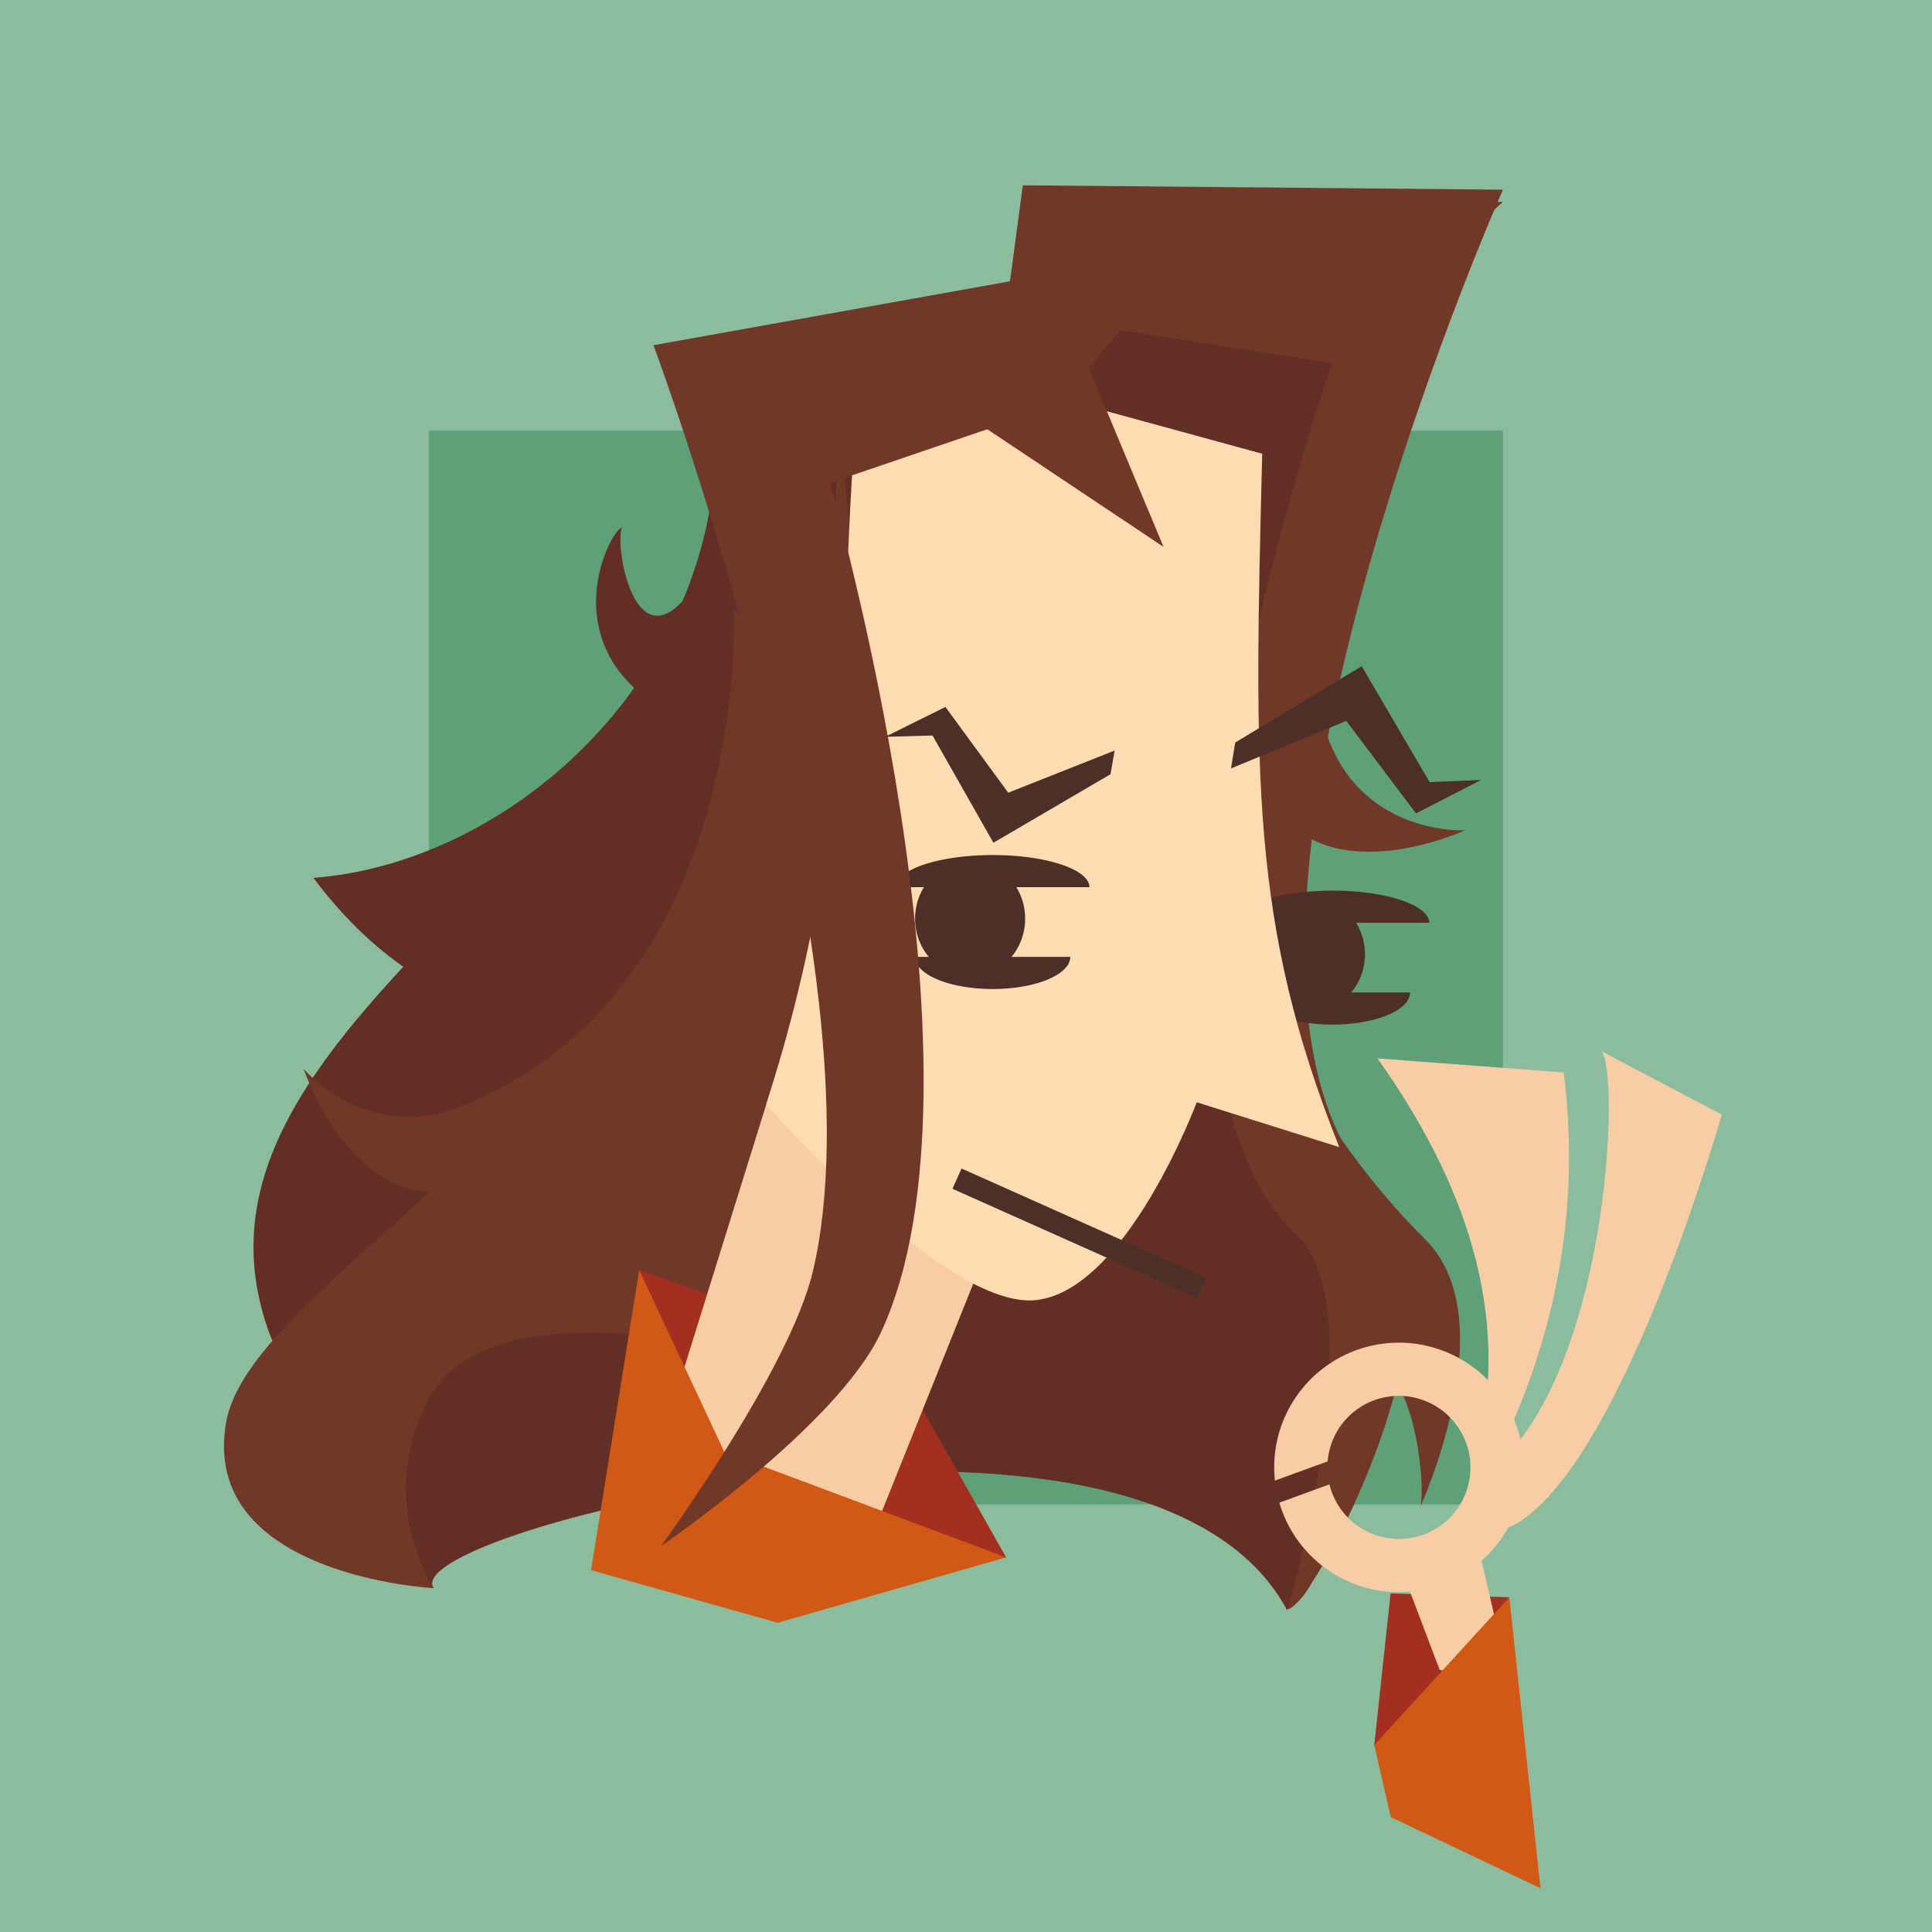 <?xml version="1.0" encoding="UTF-8" standalone="no"?>
<!-- Created with Inkscape (http://www.inkscape.org/) -->

<svg width="90.558mm" height="90.558mm" viewBox="0 0 90.558 90.558" version="1.1" id="svg5" inkscape:version="1.3 (0e150ed6c4, 2023-07-21)" sodipodi:docname=";daw.svg" xmlns:inkscape="http://www.inkscape.org/namespaces/inkscape" xmlns:sodipodi="http://sodipodi.sourceforge.net/DTD/sodipodi-0.dtd" xmlns="http://www.w3.org/2000/svg" xmlns:svg="http://www.w3.org/2000/svg">
  <sodipodi:namedview id="namedview7" pagecolor="#ffffff" bordercolor="#666666" borderopacity="1.0" inkscape:showpageshadow="2" inkscape:pageopacity="0.0" inkscape:pagecheckerboard="0" inkscape:deskcolor="#d1d1d1" inkscape:document-units="mm" showgrid="false" inkscape:zoom="0.46903409" inkscape:cx="-8.5281647" inkscape:cy="334.73046" inkscape:window-width="2467" inkscape:window-height="1413" inkscape:window-x="84" inkscape:window-y="-9" inkscape:window-maximized="1" inkscape:current-layer="layer1" />
  <defs id="defs2" />
  <g inkscape:label="Слой 1" inkscape:groupmode="layer" id="layer1" transform="translate(-20.299,-81.884)">
    <rect style="fill:#8cbc9e;fill-opacity:1;fill-rule:evenodd;stroke-width:0.265" id="rect24369" width="90.558" height="90.558" x="20.299" y="81.884" inkscape:export-filename="Тот самый.png" inkscape:export-xdpi="448.7756" inkscape:export-ydpi="448.7756" />
    <rect style="fill:#5ea077;fill-opacity:1;fill-rule:evenodd;stroke-width:0.265" id="rect24369-6" width="50.334" height="50.334" x="40.411" y="102.067" />
    <path id="path8809-4-2" style="fill:#713828;fill-opacity:1;stroke-width:1.765;stroke-linecap:round;stroke-linejoin:round;stroke-dashoffset:44.032;paint-order:markers stroke fill" inkscape:transform-center-x="-0.36619975" inkscape:transform-center-y="-6.708746" d="m 73.174,127.652 c 0,0 -1.967,16.18 11.209,18.01 2.438,0.339 2.779,6.651 2.446,6.948 0,0 4.095,-8.833 0.278,-12.629 -10.415,-10.358 -11.41,-25.351 -11.41,-25.351 l -15.997,15.363 6.765,12.09 0.758,-9.903 z" sodipodi:nodetypes="cscsccccc" />
    <path id="path18045" style="fill:#632f24;stroke-width:1.765;stroke-linecap:round;stroke-linejoin:round;stroke-dashoffset:44.032;paint-order:markers stroke fill" inkscape:transform-center-x="-0.82568218" inkscape:transform-center-y="-1.3103737" d="m 34.987,123.032 c 8.655,-0.65 18.142,-8.406 18.879,-19.659 l 2.326,25.419 c -7.57,1.594 -15.034,2.442 -21.205,-5.76 z" sodipodi:nodetypes="cccc" />
    <path id="path8809-4-1-4" style="fill:#632f24;fill-opacity:1;stroke-width:1.765;stroke-linecap:round;stroke-linejoin:round;stroke-dashoffset:44.032;paint-order:markers stroke fill" inkscape:transform-center-x="2.1503111" inkscape:transform-center-y="0.34372958" d="m 50.598,126.358 c 0,0 9.928,-27.586 2.116,-16.818 -2.63,3.626 -3.608,-1.998 -3.272,-2.928 -0.636,0.266 -3.121,5.333 1.721,8.385 12.426,7.832 -12.449,17.251 -12.449,17.251 l 21.917,3.404 5.512,-12.71 -8.335,5.402 z" sodipodi:nodetypes="cscsccccc" />
    <path id="path8809-4" style="fill:#713828;fill-opacity:1;stroke-width:1.765;stroke-linecap:round;stroke-linejoin:round;stroke-dashoffset:44.032;paint-order:markers stroke fill" inkscape:transform-center-x="-0.62787192" inkscape:transform-center-y="-0.37839537" d="m 79.94,99.042 c 0,0 -7.202,9.512 0.118,20.619 2.662,4.039 8.907,1.141 8.907,1.141 0,0 -4.595,0.263 -6.353,-4.159 -5.425,-13.65 8.132,-25.293 8.132,-25.293 l -22.179,0.1 -3.435,13.421 7.377,-6.651 z" sodipodi:nodetypes="cscsccccc" />
    <path id="path12685" style="fill:#632f24;stroke-width:1.765;stroke-linecap:round;stroke-linejoin:round;stroke-dashoffset:44.032;paint-order:markers stroke fill" inkscape:transform-center-x="1.052591" inkscape:transform-center-y="-0.3749903" d="m 59.771,98.341 c 4.217,9.803 24.122,-18.975 22.949,0.602 -0.209,3.489 -2.625,21.135 -1.655,34.491 0.442,6.081 4.026,3.683 3.862,8.6 -0.031,0.933 -0.72,4.649 -0.885,5.423 -1.09,5.103 -1.666,9.014 -3.426,9.88 -6.659,-12.397 -41.902,-3.694 -39.984,-1.01 0,0 -6.543,-8.696 -7.741,-12.047 -3.531,-9.872 6.826,-16.946 15.048,-26.269 7.882,-8.937 3.66,-16.661 11.833,-19.67 z" sodipodi:nodetypes="cssssccssc" />
    <path id="path12682" style="fill:#713828;stroke-width:1.765;stroke-linecap:round;stroke-linejoin:round;stroke-dashoffset:44.032;paint-order:markers stroke fill" inkscape:transform-center-x="1.0587048" inkscape:transform-center-y="-0.77874281" d="m 59.564,100.546 4.064,47.003 c 0,0 -19.596,-7.18 -23.279,-0.02 -2.458,4.778 0.283,8.797 0.283,8.797 0,0 -10.984,-0.562 -9.736,-7.76 1.435,-8.278 29.682,-19.011 28.668,-48.02 z" sodipodi:nodetypes="ccscsc" />
    <path id="path19577" style="fill:#a22f1f;stroke-width:1.765;stroke-linecap:round;stroke-linejoin:round;stroke-dashoffset:44.032;paint-order:markers stroke fill" inkscape:transform-center-x="-0.26484008" inkscape:transform-center-y="-0.72237375" d="m 52.814,154.355 -2.555,-12.941 12.008,4.28 5.193,9.19 z" sodipodi:nodetypes="ccccc" />
    <path id="path8809-9" style="fill:#713828;fill-opacity:1;stroke-width:1.765;stroke-linecap:round;stroke-linejoin:round;stroke-dashoffset:44.032;paint-order:markers stroke fill" inkscape:transform-center-x="0.62053205" inkscape:transform-center-y="-0.034873735" d="m 82.753,98.905 c 0,0 -11.31,31.657 -1.683,40.838 3.718,3.546 -0.4,17.546 -0.421,17.555 1.005,0.228 9.083,-14.509 4.167,-19.647 -10.154,-10.614 5.929,-46.876 5.929,-46.876 l -22.503,-0.206 -1.942,14.515 6.521,-7.72 z" sodipodi:nodetypes="cscsccccc" />
    <path id="path8809-4-1" style="fill:#713828;fill-opacity:1;stroke-width:1.765;stroke-linecap:round;stroke-linejoin:round;stroke-dashoffset:44.032;paint-order:markers stroke fill" inkscape:transform-center-x="0.39645741" inkscape:transform-center-y="-6.5375832" d="m 56.54,123.583 c 0,0 -1.958,11.769 -15.058,14.087 -4.763,0.843 -6.951,-5.685 -6.951,-5.685 0,0 2.968,3.518 7.388,1.755 13.643,-5.442 12.781,-23.292 12.781,-23.292 l 15.173,16.178 -7.387,11.72 -0.24,-9.929 z" sodipodi:nodetypes="cscsccccc" />
    <path id="rect4371" style="fill:#f7cda5;fill-rule:evenodd;stroke-width:0.265" d="m 58.878,125.102 13.182,1.633 -8.361,20.852 -2.657,6.626 -10.784,-1.432 z" sodipodi:nodetypes="cccccc" />
    <g id="g17280-3" transform="translate(16.665,1.664)">
      <ellipse style="fill:#4c2f29;fill-opacity:1;fill-rule:evenodd;stroke-width:0.265" id="path16238-8" cx="65.033" cy="124.948" rx="2.58" ry="2.714" />
      <path style="fill:#4c2f29;fill-opacity:1;fill-rule:evenodd;stroke-width:0.265" id="path16402-33" sodipodi:type="arc" sodipodi:cx="66.090805" sodipodi:cy="-123.47272" sodipodi:rx="4.5351624" sodipodi:ry="1.5065222" sodipodi:start="0" sodipodi:end="3.1415927" sodipodi:arc-type="slice" d="m 70.626,-123.473 a 4.535,1.507 0 0 1 -2.268,1.305 4.535,1.507 0 0 1 -4.535,0 4.535,1.507 0 0 1 -2.268,-1.305 h 4.535 z" transform="scale(1,-1)" />
      <path style="fill:#4c2f29;fill-opacity:1;fill-rule:evenodd;stroke-width:0.265" id="path16402-3-8" sodipodi:type="arc" sodipodi:cx="66.090805" sodipodi:cy="126.73886" sodipodi:rx="3.6376808" sodipodi:ry="1.5065222" sodipodi:start="0" sodipodi:end="3.1415927" sodipodi:arc-type="slice" d="m 69.728,126.739 a 3.638,1.507 0 0 1 -1.819,1.305 3.638,1.507 0 0 1 -3.638,0 3.638,1.507 0 0 1 -1.819,-1.305 h 3.638 z" />
    </g>
    <g id="g27665-1" transform="rotate(-44.647,91.549,122.322)">
      <path id="path24329-5" style="fill:#a22f1f;stroke-width:1.765;stroke-linecap:round;stroke-linejoin:round;stroke-dashoffset:44.032;paint-order:markers stroke fill" inkscape:transform-center-x="-1.579622" inkscape:transform-center-y="-0.40540758" d="m 58.563,153.729 -0.939,-6.786 5.539,-4.52 3.831,4.04 z" sodipodi:nodetypes="ccccc" />
      <path id="rect24185-9" style="fill:#f7cda5;fill-rule:evenodd;stroke-width:0.265" d="m 64.558,141.443 c 1.02,1.299 2.463,1.259 4.086,0.647 l -4.552,7.427 -1.809,-2.929 z" sodipodi:nodetypes="ccccc" />
      <path id="rect24188-3" style="fill:#d15915;fill-rule:evenodd;stroke-width:0.265" d="m 57.624,146.943 9.37,-0.479 -8.545,10.726 -2.649,-7.303 z" sodipodi:nodetypes="ccccc" />
      <path id="path27709" style="fill:#f7cda5;fill-opacity:1;fill-rule:evenodd;stroke-width:0.265" d="m 72.466,135.269 a 5.847,5.847 0 0 0 -6.522,-2.384 5.847,5.847 0 0 0 -2.924,1.967 l 2.393,1.096 a 3.354,3.354 0 0 1 1.232,-0.671 3.354,3.354 0 0 1 3.741,1.368 3.354,3.354 0 0 1 0.421,0.907 3.354,3.354 0 0 1 -2.274,4.163 3.354,3.354 0 0 1 -4.162,-2.274 3.354,3.354 0 0 1 0.345,-2.667 l -2.275,-1.041 a 5.847,5.847 0 0 0 -0.462,4.409 5.847,5.847 0 0 0 7.256,3.965 5.847,5.847 0 0 0 3.965,-7.256 5.847,5.847 0 0 0 -0.735,-1.581 z" />
      <path id="rect28680" style="fill:#f7cda5;fill-rule:evenodd;stroke-width:0.265" d="m 80.349,124.151 5.745,6.6 c -3.512,4.589 -7.953,7.857 -13.195,9.985 l -1.898,-0.364 c 5.373,-3.422 8.182,-9.098 9.348,-16.221 z" sodipodi:nodetypes="ccccc" />
      <path id="rect28680-4" style="fill:#f7cda5;fill-rule:evenodd;stroke-width:0.265" d="m 89.979,137.366 c 0,0 -15.455,8.748 -20.744,6.74 l 0.858,-2.516 c 7.306,1.076 18.097,-9.157 17.955,-10.325 z" sodipodi:nodetypes="ccccc" />
    </g>
    <path id="path4317" style="fill:#ffdcb1;stroke-width:0.665;stroke-linecap:round;stroke-linejoin:round;stroke-dashoffset:44.032;paint-order:stroke fill markers" inkscape:transform-center-x="-3.2733295" inkscape:transform-center-y="-3.2733319" d="m 60.793,98.048 18.669,5.104 c -0.374,15.053 -0.572,22.003 3.611,32.5 l -6.68,-2.101 c 0,0 -3.293,8.827 -7.546,9.273 -4.253,0.446 -12.632,-9.169 -12.632,-9.169 4.723,-14.803 3.078,-23.762 4.579,-35.607 z" sodipodi:nodetypes="cccczcc" />
    <g id="g17280" transform="translate(0.738,-0.004)">
      <ellipse style="fill:#4c2f29;fill-opacity:1;fill-rule:evenodd;stroke-width:0.265" id="path16238" cx="65.033" cy="124.948" rx="2.58" ry="2.714" />
      <path style="fill:#4c2f29;fill-opacity:1;fill-rule:evenodd;stroke-width:0.265" id="path16402" sodipodi:type="arc" sodipodi:cx="66.090805" sodipodi:cy="-123.47272" sodipodi:rx="4.5351624" sodipodi:ry="1.5065222" sodipodi:start="0" sodipodi:end="3.1415927" sodipodi:arc-type="slice" d="m 70.626,-123.473 a 4.535,1.507 0 0 1 -2.268,1.305 4.535,1.507 0 0 1 -4.535,0 4.535,1.507 0 0 1 -2.268,-1.305 h 4.535 z" transform="scale(1,-1)" />
      <path style="fill:#4c2f29;fill-opacity:1;fill-rule:evenodd;stroke-width:0.265" id="path16402-3" sodipodi:type="arc" sodipodi:cx="66.090805" sodipodi:cy="126.73886" sodipodi:rx="3.6376808" sodipodi:ry="1.5065222" sodipodi:start="0" sodipodi:end="3.1415927" sodipodi:arc-type="slice" d="m 69.728,126.739 a 3.638,1.507 0 0 1 -1.819,1.305 3.638,1.507 0 0 1 -3.638,0 3.638,1.507 0 0 1 -1.819,-1.305 h 3.638 z" />
    </g>
    <path id="path19522" style="fill:#d15915;fill-opacity:1;stroke-width:1.765;stroke-linecap:round;stroke-linejoin:round;stroke-dashoffset:44.032;paint-order:markers stroke fill" inkscape:transform-center-x="-1.0212314" inkscape:transform-center-y="2.169151" d="m 48.003,155.481 2.256,-14.067 3.992,8.524 13.208,4.945 -10.711,3.064 z" sodipodi:nodetypes="cccccc" />
    <path id="path8809" style="fill:#713828;fill-opacity:1;stroke-width:1.765;stroke-linecap:round;stroke-linejoin:round;stroke-dashoffset:44.032;paint-order:markers stroke fill" inkscape:transform-center-x="0.9897916" inkscape:transform-center-y="-0.12195398" d="m 59.202,104.517 c 0,0 8.019,27.789 2.381,39.838 -2.05,4.381 -10.304,10.001 -10.304,10.001 0,0 6.017,-8.232 7.117,-12.862 C 61.792,127.203 50.929,98.065 50.929,98.065 l 18.57,-3.33 5.338,12.784 -8.26,-5.515 z" sodipodi:nodetypes="cscsccccc" />
    <path id="path22538" style="fill:#4c2f29;stroke-width:1.765;stroke-linecap:round;stroke-linejoin:round;stroke-dashoffset:44.032;paint-order:markers stroke fill" inkscape:transform-center-y="0.74904665" d="m 66.863,121.386 -2.854,-5.028 -2.22,0.064 2.824,-1.402 2.944,4.02 4.988,-1.976 -0.195,1.11 z" sodipodi:nodetypes="cccccccc" inkscape:transform-center-x="-0.12661664" />
    <path id="path22538-0" style="fill:#4c2f29;stroke-width:1.765;stroke-linecap:round;stroke-linejoin:round;stroke-dashoffset:44.032;paint-order:markers stroke fill" inkscape:transform-center-y="-0.8351169" d="m 84.125,113.109 3.183,5.434 2.417,-0.102 -3.055,1.569 -3.266,-4.335 -5.404,2.226 0.196,-1.212 z" sodipodi:nodetypes="cccccccc" inkscape:transform-center-x="0.12737682" />
    <rect style="fill:#4c2f29;fill-opacity:1;fill-rule:evenodd;stroke-width:0.265" id="rect22607" width="12.551" height="1.041" x="115.413" y="98.12" transform="rotate(24.066)" />
  </g>
</svg>
